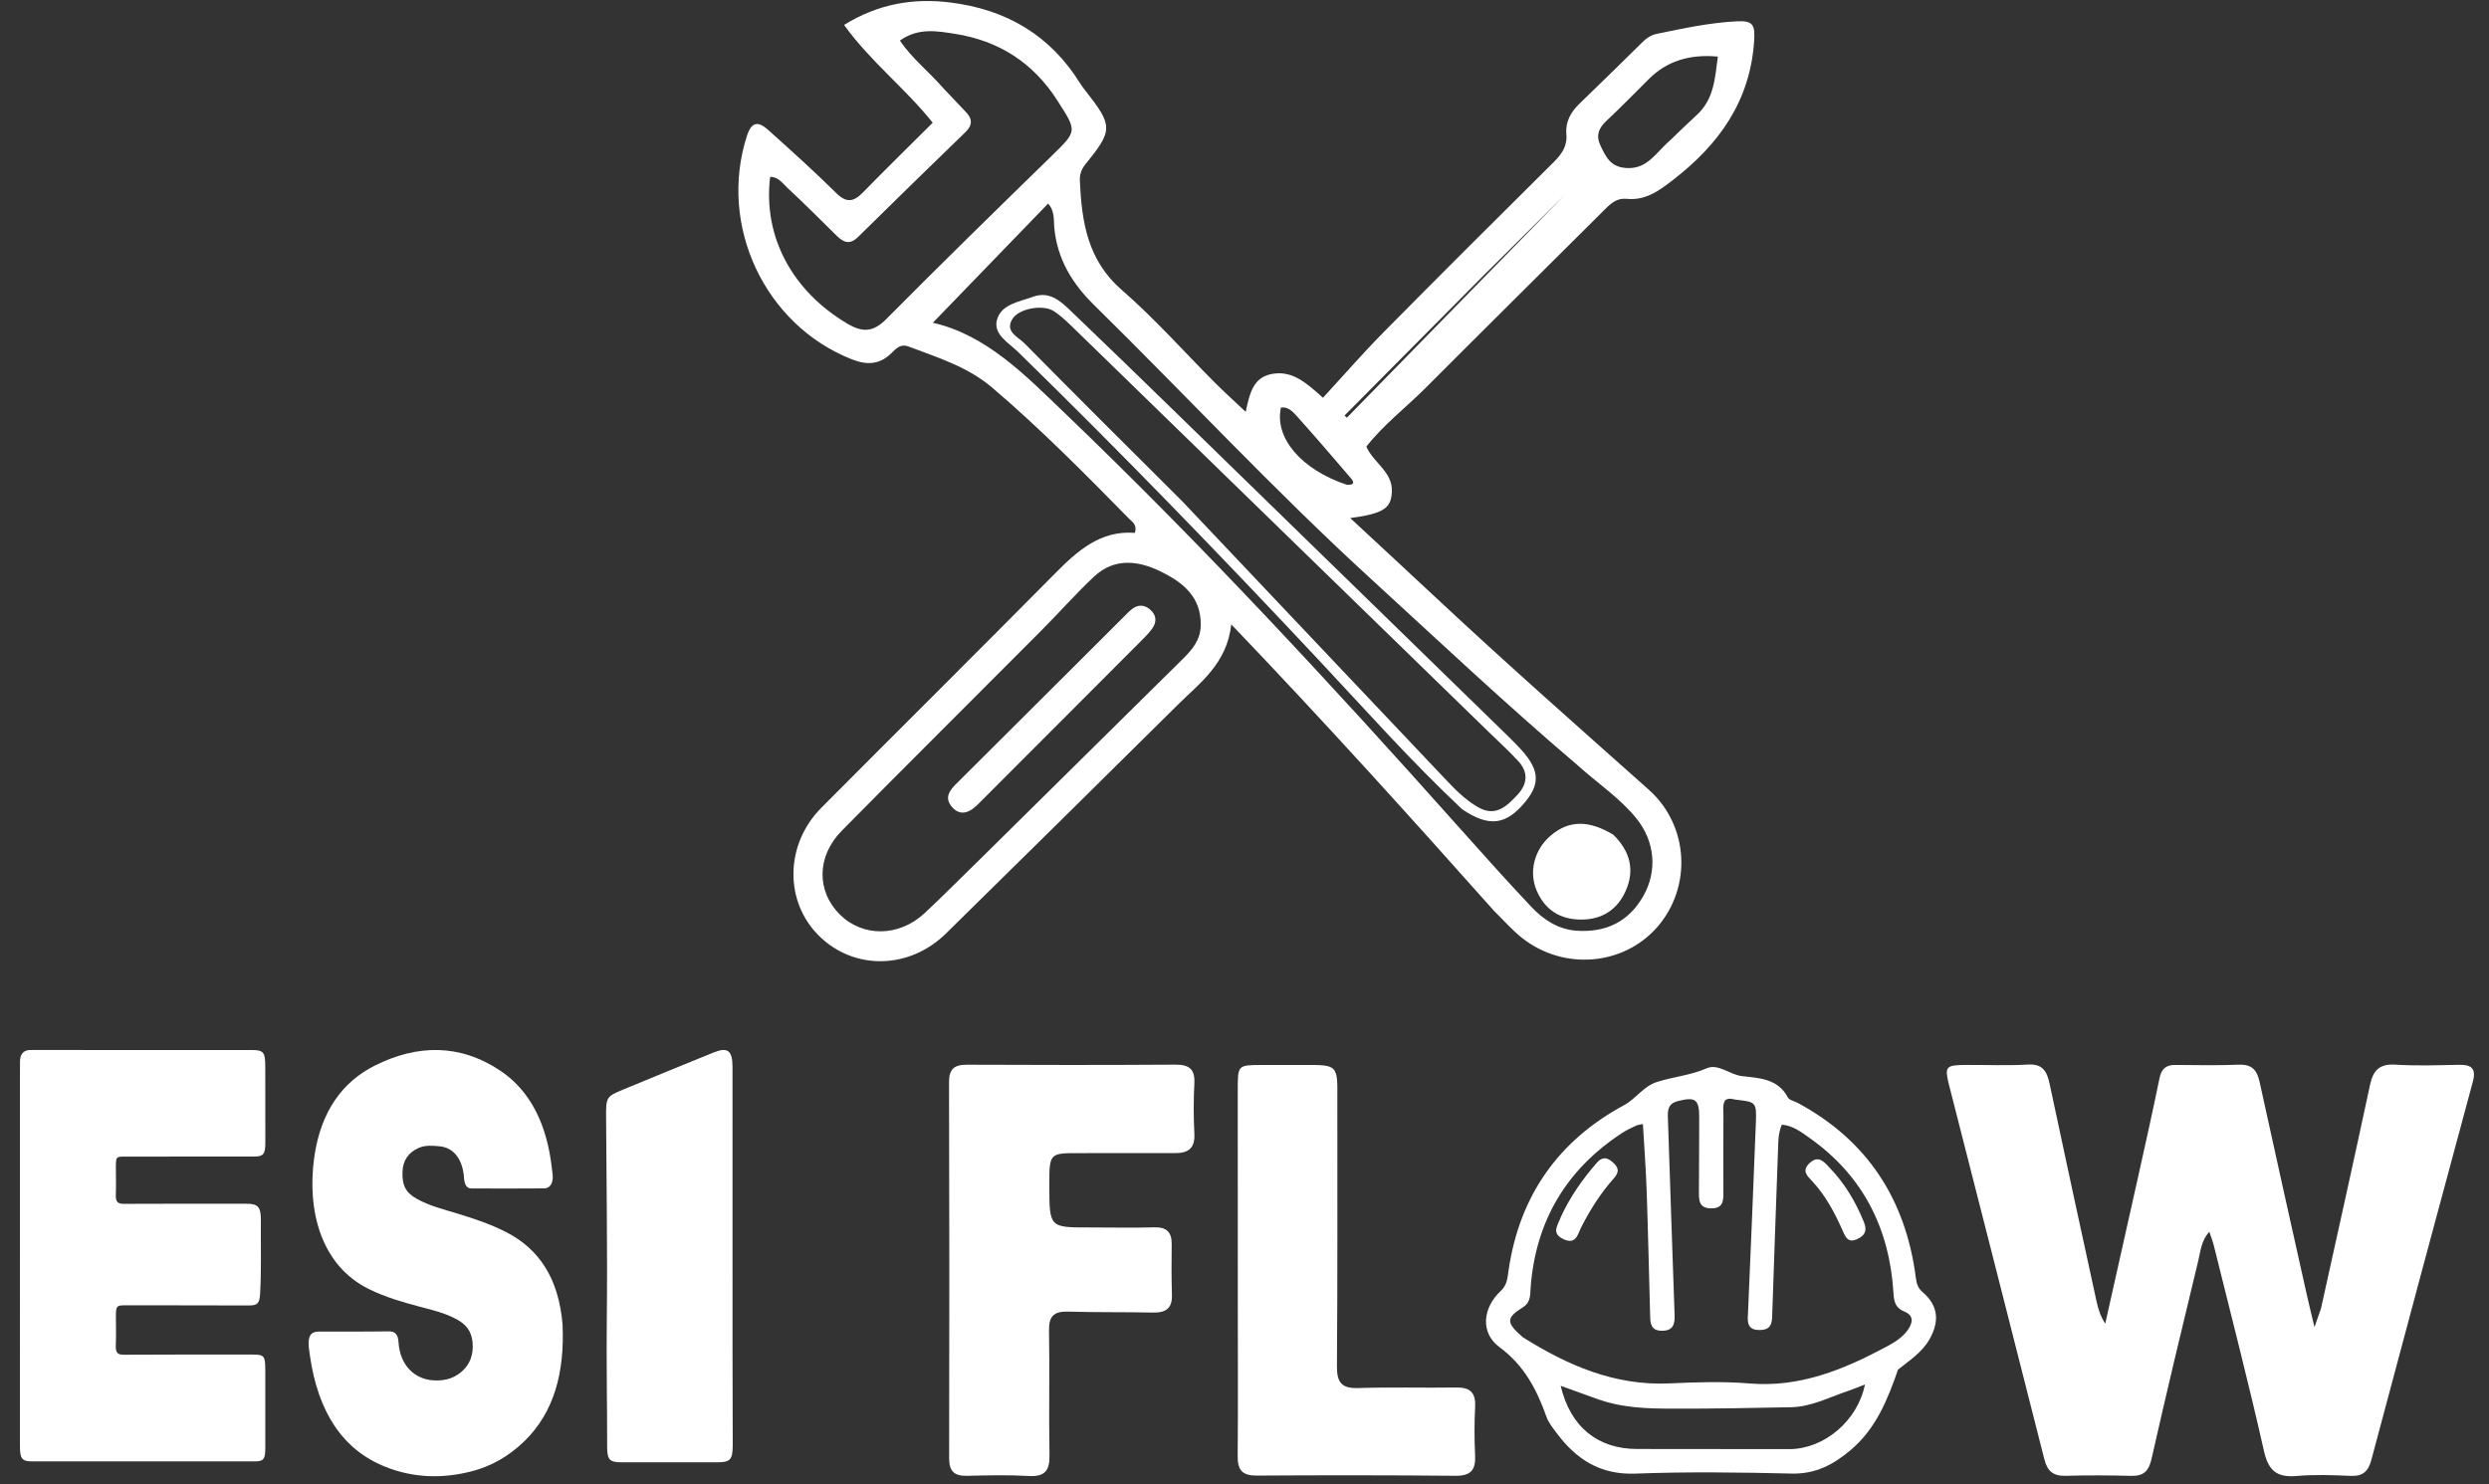 <svg width="290" height="173" viewBox="0 0 290 173" fill="none" xmlns="http://www.w3.org/2000/svg">
<rect x="0" y="0" width="290" height="173" fill="#333333" stroke="none"/>
<g clip-path="url(#clip0_455_3151)">
<path d="M8.375 170.32C6.785 170.321 5.271 170.325 3.757 170.322C2.57 170.319 2.325 170.019 2.324 168.56C2.324 154.17 2.325 139.779 2.325 125.389C2.325 124.828 2.321 124.267 2.329 123.707C2.34 122.882 2.704 122.452 3.37 122.382C3.497 122.369 3.626 122.376 3.755 122.376C12.273 122.376 20.791 122.375 29.309 122.377C30.71 122.378 30.907 122.625 30.908 124.321C30.91 127.281 30.916 130.24 30.915 133.199C30.915 134.51 30.689 134.791 29.609 134.792C24.606 134.799 19.602 134.796 14.599 134.798C13.502 134.799 13.501 134.799 13.5 136.16C13.5 137.188 13.536 138.218 13.494 139.244C13.459 140.077 13.742 140.308 14.397 140.305C19.169 140.28 23.942 140.291 28.714 140.292C30.083 140.292 30.41 140.658 30.396 142.303C30.372 145.105 30.46 147.908 30.311 150.709C30.25 151.844 30.051 152.14 29.108 152.146C27.338 152.157 25.568 152.139 23.797 152.136C20.719 152.133 17.64 152.13 14.561 152.13C13.586 152.13 13.51 152.222 13.505 153.404C13.501 154.525 13.544 155.649 13.492 156.767C13.452 157.62 13.682 157.895 14.398 157.89C19.401 157.857 24.405 157.871 29.408 157.87C30.782 157.869 30.909 158.018 30.91 159.675C30.913 162.728 30.913 165.78 30.91 168.833C30.909 170.058 30.701 170.321 29.696 170.322C22.615 170.325 15.534 170.321 8.375 170.32Z" fill="white"/>
<path d="M65.546 154.39C65.791 159.939 64.57 164.589 61.095 167.968C59.267 169.746 57.216 170.889 54.984 171.468C51.592 172.349 48.219 172.276 44.898 170.952C39.943 168.977 37.052 164.597 36.11 157.991C36.061 157.651 36.004 157.313 35.974 156.97C35.866 155.713 36.207 155.194 37.161 155.191C39.865 155.182 42.57 155.211 45.274 155.165C45.998 155.152 46.374 155.485 46.431 156.41C46.608 159.302 48.47 160.711 50.359 160.865C51.537 160.962 52.678 160.776 53.7 159.937C54.683 159.133 55.2 157.984 55.062 156.448C54.938 155.066 54.196 154.314 53.296 153.811C51.891 153.024 50.388 152.685 48.9 152.29C46.89 151.756 44.894 151.182 42.967 150.229C37.363 147.459 35.742 141.032 36.621 134.829C37.372 129.533 39.918 126.07 43.67 124.193C48.586 121.732 53.556 121.609 58.323 124.808C61.819 127.154 63.74 131.103 64.3 136.17C64.331 136.45 64.38 136.727 64.399 137.008C64.459 137.886 64.089 138.498 63.411 138.504C60.585 138.528 57.76 138.521 54.935 138.511C54.327 138.509 54.112 137.991 54.064 137.277C53.919 135.132 52.876 133.757 51.234 133.6C50.419 133.522 49.594 133.439 48.792 133.784C47.601 134.296 46.947 135.245 46.897 136.539C46.837 138.129 47.248 138.979 48.539 139.706C50.053 140.56 51.676 140.942 53.272 141.43C55.199 142.019 57.113 142.648 58.961 143.592C62.738 145.521 65.099 148.906 65.546 154.39Z" fill="white"/>
<path d="M85.348 157.326C85.356 161.106 85.371 164.773 85.372 168.439C85.373 170.105 85.089 170.423 83.602 170.427C79.874 170.435 76.145 170.434 72.417 170.427C71.013 170.425 70.742 170.123 70.742 168.596C70.742 163.583 70.645 158.572 70.701 153.558C70.789 145.776 70.656 137.992 70.618 130.209C70.607 127.863 70.631 127.803 72.653 126.965C76.141 125.519 79.634 124.087 83.132 122.67C84.777 122.004 85.344 122.424 85.346 124.324C85.353 135.287 85.349 146.251 85.348 157.326Z" fill="white"/>
<path d="M122.262 138.169C122.266 143.063 122.266 143.06 126.918 143.055C129.445 143.052 131.973 143.113 134.498 143.044C135.957 143.004 136.536 143.618 136.516 145.026C136.489 146.991 136.488 148.958 136.546 150.922C136.593 152.503 135.808 153.005 134.341 152.975C131.042 152.907 127.741 152.96 124.444 152.866C122.839 152.82 122.194 153.36 122.224 155.045C122.307 159.887 122.191 164.733 122.279 169.574C122.312 171.376 121.767 172.128 119.88 172.022C117.501 171.89 115.107 171.942 112.722 172.002C111.234 172.04 110.583 171.532 110.586 169.941C110.621 155.341 110.616 140.74 110.574 126.14C110.57 124.561 111.194 124.082 112.7 124.09C120.772 124.132 128.845 124.131 136.917 124.081C138.509 124.071 139.246 124.559 139.158 126.253C139.056 128.213 139.062 130.186 139.159 132.147C139.243 133.831 138.446 134.399 136.905 134.392C133.185 134.374 129.465 134.398 125.744 134.395C122.259 134.392 122.259 134.386 122.262 138.169Z" fill="white"/>
<path d="M155.819 128.067C155.814 138.595 155.85 148.916 155.771 159.235C155.756 161.151 156.333 161.84 158.287 161.774C162.073 161.644 165.868 161.77 169.658 161.708C171.276 161.682 171.953 162.291 171.871 163.942C171.776 165.833 171.777 167.736 171.869 169.626C171.951 171.316 171.369 172.015 169.586 171.999C161.864 171.926 154.141 171.929 146.419 171.975C144.772 171.985 144.191 171.359 144.205 169.738C144.258 163.7 144.221 157.663 144.219 151.625C144.217 143.411 144.213 135.197 144.214 126.983C144.215 124.14 144.22 124.136 146.968 124.121C148.653 124.113 150.338 124.118 152.023 124.117C155.847 124.114 155.847 124.114 155.819 128.067Z" fill="white"/>
<path d="M221.146 159.622C219.915 163.168 218.569 166.493 215.674 168.959C213.661 170.674 211.56 171.807 208.762 171.741C202.689 171.598 196.604 171.517 190.537 171.746C186.43 171.901 183.642 170.072 181.358 167.003C180.927 166.424 180.44 165.835 180.203 165.172C179.06 161.974 177.62 159.157 174.699 156.998C172.427 155.318 172.765 152.392 174.861 150.454C175.62 149.752 175.646 148.882 175.771 148.03C177.04 139.375 181.559 132.946 189.205 128.815C190.635 128.042 191.457 126.606 193.079 126.092C194.98 125.49 196.974 125.328 198.847 124.507C200.191 123.918 201.526 125.255 202.987 125.422C204.948 125.647 207.15 125.702 208.304 127.896C208.475 128.221 209.062 128.325 209.454 128.536C217.574 132.911 222.024 139.779 223.209 148.843C223.299 149.534 223.411 150.082 223.992 150.576C225.8 152.116 226.026 153.939 224.817 156.082C223.963 157.595 222.544 158.506 221.146 159.622ZM177.414 155.841C182.637 159.126 188.12 161.522 194.496 161.231C197.613 161.089 200.76 160.981 203.861 161.24C209.719 161.728 214.796 159.622 219.761 156.972C220.693 156.475 221.621 155.919 222.256 155.04C222.853 154.215 223.047 153.329 221.877 152.855C220.865 152.445 220.676 151.734 220.618 150.76C220.167 143.196 217.081 137.03 210.813 132.606C209.845 131.923 208.876 131.167 207.605 131.079C207.161 132.121 207.194 133.124 207.159 134.125C206.936 140.586 206.683 147.045 206.477 153.506C206.443 154.551 206.077 155.014 204.989 155.011C203.805 155.009 203.583 154.357 203.647 153.393C203.666 153.115 203.673 152.836 203.685 152.558C203.988 145.321 204.312 138.085 204.581 130.847C204.67 128.456 204.595 128.428 202.28 128.167C201.862 128.12 201.406 127.886 200.981 128.264C200.675 128.819 200.805 129.444 200.802 130.046C200.787 133.058 200.777 136.07 200.797 139.081C200.804 140.083 200.676 140.832 199.388 140.831C198.124 140.83 197.935 140.118 197.945 139.098C197.974 136.143 197.965 133.186 197.979 130.23C197.989 128.115 197.525 127.811 195.503 128.326C194.294 128.635 194.302 129.432 194.334 130.364C194.594 137.995 194.837 145.626 195.111 153.256C195.151 154.371 194.917 155.116 193.604 155.096C192.288 155.076 192.285 154.164 192.259 153.239C192.128 148.392 192.021 143.544 191.853 138.697C191.765 136.161 191.571 133.628 191.419 131.003C191.044 131.087 190.82 131.097 190.633 131.187C190.081 131.451 189.515 131.704 189.004 132.038C182.511 136.287 178.937 142.273 178.341 150.022C178.273 150.893 178.383 151.764 177.425 152.367C175.46 153.604 175.461 154.139 177.414 155.841ZM185.801 162.938C184.513 162.474 183.224 162.011 181.84 161.514C182.964 166.288 186.13 168.864 190.727 168.875C196.638 168.888 202.55 168.892 208.462 168.892C212.527 168.892 216.438 165.602 217.29 161.36C216.557 161.641 215.901 161.916 215.229 162.144C213.073 162.874 211.008 163.964 208.669 164.008C204.098 164.096 199.527 164.19 194.955 164.174C191.953 164.164 188.929 164.128 185.801 162.938Z" fill="white"/>
<path d="M181.882 141.778C182.977 139.419 184.396 137.432 186.009 135.564C186.62 134.856 187.132 134.81 187.838 135.399C188.572 136.013 188.744 136.537 188.032 137.333C186.501 139.044 185.279 140.977 184.237 143.025C183.808 143.868 183.644 145.108 182.154 144.414C180.68 143.728 181.521 142.787 181.882 141.778Z" fill="white"/>
<path d="M213.11 136.033C214.964 137.936 216.206 140.074 217.161 142.412C217.562 143.395 217.339 143.963 216.405 144.405C215.344 144.906 215.04 144.215 214.704 143.458C213.779 141.373 212.729 139.369 211.153 137.673C210.621 137.1 209.866 136.481 210.818 135.577C211.761 134.682 212.391 135.223 213.11 136.033Z" fill="white"/>
<path d="M270.423 152.507C272.364 143.731 274.288 135.112 276.129 126.476C276.496 124.752 277.219 123.963 279.094 124.082C281.542 124.236 284.009 124.149 286.467 124.1C287.92 124.071 288.547 124.479 288.113 126.082C284.143 140.771 280.206 155.469 276.286 170.171C275.946 171.448 275.32 172.064 273.932 172.009C271.828 171.925 269.706 171.836 267.615 172.02C265.309 172.224 264.306 171.446 263.777 169.096C261.976 161.091 259.913 153.145 257.943 145.178C257.827 144.709 257.645 144.257 257.413 143.552C256.467 144.617 256.396 145.81 256.139 146.875C254.277 154.579 252.428 162.286 250.684 170.017C250.356 171.474 249.746 172.044 248.293 172.007C245.766 171.943 243.234 171.928 240.708 172.002C239.269 172.044 238.554 171.502 238.197 170.088C234.536 155.604 230.824 141.133 227.139 126.655C226.531 124.271 226.646 124.136 229.095 124.115C231.484 124.096 233.879 124.216 236.258 124.071C238.054 123.961 238.507 124.91 238.819 126.38C240.603 134.812 242.44 143.234 244.27 151.657C244.459 152.528 244.72 153.383 245.287 154.271C246.549 148.635 247.819 143.001 249.072 137.363C249.938 133.464 250.812 129.565 251.612 125.652C251.839 124.543 252.389 124.107 253.476 124.116C255.934 124.138 258.395 124.184 260.85 124.087C262.353 124.026 262.966 124.694 263.267 126.074C265.059 134.29 266.898 142.495 268.727 150.703C268.986 151.863 269.272 153.018 269.665 154.677C270.004 153.713 270.191 153.185 270.423 152.507Z" fill="white"/>
<path d="M174.068 106.152C164.081 94.938 154.122 83.903 143.457 72.768C142.957 77.347 139.815 79.572 137.208 82.157C128.232 91.059 119.231 99.934 110.217 108.797C105.941 113.001 99.521 113.102 95.442 109.087C91.371 105.08 91.446 98.419 95.692 94.149C104.753 85.034 113.879 75.983 122.917 66.846C125.551 64.184 128.228 61.787 132.221 62.106C132.53 61.177 131.947 60.855 131.589 60.49C126.421 55.23 121.246 49.983 115.622 45.191C112.739 42.734 109.272 41.677 105.866 40.389C104.916 40.029 104.406 40.626 103.867 41.155C102.487 42.51 101.022 42.577 99.246 41.877C89.105 37.879 83.67 26.302 87.015 15.865C87.603 14.029 88.439 14.188 89.539 15.177C92.2 17.57 94.872 19.959 97.41 22.48C98.609 23.67 99.443 23.553 100.53 22.44C103.175 19.735 105.878 17.086 108.672 14.302C105.476 10.282 101.422 7.187 98.346 2.906C102.346 0.434 106.409 -0.238 110.682 0.285C117.18 1.079 122.363 4.072 125.859 9.733C126.043 10.03 126.263 10.307 126.48 10.583C129.683 14.679 129.695 15.167 126.453 19.163C125.969 19.759 125.784 20.372 125.817 21.097C126.041 25.866 126.703 30.322 130.705 33.798C134.565 37.151 137.975 41.021 141.599 44.647C142.682 45.731 143.822 46.757 145.142 48.003C145.609 45.829 146.005 43.832 148.477 43.538C150.658 43.279 152.165 44.581 154.144 46.356C156.541 43.754 158.793 41.163 161.201 38.725C167.765 32.08 174.382 25.487 181.013 18.908C181.961 17.967 182.631 17.043 182.503 15.622C182.375 14.204 183.014 13.06 184.034 12.078C186.514 9.692 188.964 7.276 191.417 4.864C191.88 4.408 192.389 4.08 193.036 3.946C196.126 3.304 199.212 2.641 202.378 2.482C204.273 2.386 204.512 2.91 204.375 4.859C203.885 11.813 200.29 16.821 194.953 20.951C193.271 22.253 191.722 23.395 189.51 23.172C188.498 23.07 187.799 23.595 187.124 24.268C180.113 31.26 173.071 38.221 166.079 45.232C163.809 47.508 161.217 49.469 159.196 52.052C160.029 53.952 162.255 54.974 162.171 57.288C162.098 59.244 161.211 59.855 157.317 60.379C160.787 63.602 164.1 66.662 167.395 69.743C175.501 77.32 183.819 84.661 192.105 92.039C196.793 96.212 197.136 103.363 193.133 107.999C189.21 112.543 182.225 113.16 177.352 109.324C176.2 108.418 175.224 107.29 174.068 106.152ZM114.118 100.207C122.013 92.41 129.913 84.617 137.799 76.812C138.9 75.722 139.876 74.608 139.902 72.855C139.951 69.56 137.824 67.889 135.314 66.644C132.67 65.333 129.859 64.958 127.461 67.21C125.313 69.227 123.36 71.449 121.28 73.538C113.552 81.302 105.776 89.019 98.082 96.816C95.129 99.809 95.123 103.882 97.861 106.592C100.532 109.235 104.745 109.202 107.719 106.434C109.825 104.473 111.845 102.417 114.118 100.207ZM183.735 89.123C175.441 82.066 167.517 74.599 159.491 67.245C148.4 57.083 138.164 46.062 127.448 35.525C124.924 33.043 123.18 30.186 122.839 26.542C122.755 25.648 122.91 24.565 122.112 23.731C117.636 28.36 113.196 32.952 108.689 37.614C114.943 39.052 119.43 43.703 124.025 48.108C140.057 63.478 155.137 79.76 169.909 96.333C172.711 99.477 175.522 102.617 178.411 105.681C179.825 107.181 181.532 108.323 183.695 108.472C187.086 108.705 189.742 107.447 191.451 104.456C193.128 101.521 192.834 98.079 190.666 95.391C188.753 93.022 186.199 91.34 183.735 89.123ZM109.935 10.307C110.804 11.225 111.666 12.148 112.543 13.058C113.32 13.867 113.319 14.591 112.484 15.401C108.3 19.453 104.131 23.52 99.984 27.61C99.042 28.539 98.305 28.293 97.481 27.472C95.592 25.588 93.691 23.716 91.745 21.891C91.182 21.363 90.685 20.601 89.732 20.615C88.877 27.57 92.304 33.912 98.713 37.714C100.512 38.782 101.744 38.717 103.27 37.179C109.599 30.8 116.023 24.517 122.457 18.245C125.556 15.225 125.503 15.334 123.213 11.74C120.383 7.301 116.373 4.744 111.27 3.944C109.207 3.621 106.987 3.198 104.849 4.731C106.286 6.843 108.189 8.311 109.935 10.307ZM194.632 16.316C195.647 15.347 196.645 14.36 197.682 13.415C199.731 11.55 199.811 9.063 200.153 6.595C196.779 6.283 194.166 7.169 192.138 9.188C190.496 10.823 188.879 12.484 187.188 14.066C186.251 14.942 185.906 15.801 186.502 17.03C187.13 18.325 187.654 19.446 189.444 19.578C191.962 19.763 192.92 17.779 194.632 16.316ZM172.882 32.081C167.473 37.53 162.065 42.979 156.656 48.428C156.744 48.515 156.832 48.601 156.92 48.688C166.035 39.364 175.15 30.04 184.265 20.716C184.275 20.724 184.286 20.731 184.297 20.739C180.566 24.453 176.835 28.168 172.882 32.081ZM156.92 56.5C158.177 56.55 157.521 55.883 157.225 55.536C155.182 53.14 153.122 50.759 151.023 48.413C150.579 47.917 150.045 47.395 149.247 47.493C148.471 51.003 151.558 54.701 156.92 56.5Z" fill="white"/>
<path d="M113.81 93.873C112.713 94.916 111.665 95.034 110.81 93.916C110.06 92.933 110.64 92.116 111.409 91.353C117.934 84.869 124.44 78.366 130.952 71.871C131.25 71.573 131.541 71.263 131.869 71.003C132.569 70.449 133.306 70.451 133.983 71.024C134.752 71.675 134.809 72.492 134.236 73.274C133.784 73.891 133.219 74.431 132.675 74.976C126.426 81.242 120.172 87.501 113.81 93.873Z" fill="white"/>
<path d="M170.359 94.318C164.407 88.727 159.093 82.732 153.62 76.891C142.189 64.689 130.559 52.683 118.598 40.999C117.522 39.949 115.735 38.983 116.146 37.33C116.613 35.456 118.736 35.182 120.365 34.588C122.208 33.915 123.48 35.011 124.655 36.135C128.867 40.165 133.049 44.227 137.225 48.294C149.856 60.595 162.478 72.903 175.103 85.21C175.706 85.798 176.309 86.388 176.892 86.997C179.34 89.549 179.554 91.204 177.738 93.425C175.494 96.169 173.507 96.439 170.359 94.318ZM137.725 58.4C147.907 69.156 158.087 79.913 168.271 90.667C169.478 91.942 170.691 93.216 172.241 94.093C174.265 95.237 175.55 93.969 176.784 92.656C177.968 91.397 178.102 90.017 176.903 88.713C175.814 87.526 174.615 86.44 173.459 85.314C157.263 69.546 141.067 53.776 124.864 38.015C124.212 37.382 123.534 36.749 122.776 36.258C121.546 35.462 118.744 35.925 117.964 37.167C117.029 38.657 118.631 39.27 119.36 40.009C125.372 46.108 131.452 52.14 137.725 58.4Z" fill="white"/>
<path d="M187.967 97.282C189.992 99.265 190.486 101.488 189.38 103.903C188.396 106.056 186.613 107.188 184.192 107.173C181.781 107.158 180.042 106.068 179.065 103.851C178.089 101.634 178.755 99.02 180.674 97.386C182.768 95.605 185.072 95.539 187.967 97.282Z" fill="white"/>
</g>
<defs>
<clipPath id="clip0_455_3151">
<rect width="289.196" height="172" fill="white" transform="translate(0.344 0.119)"/>
</clipPath>
</defs>
</svg>
